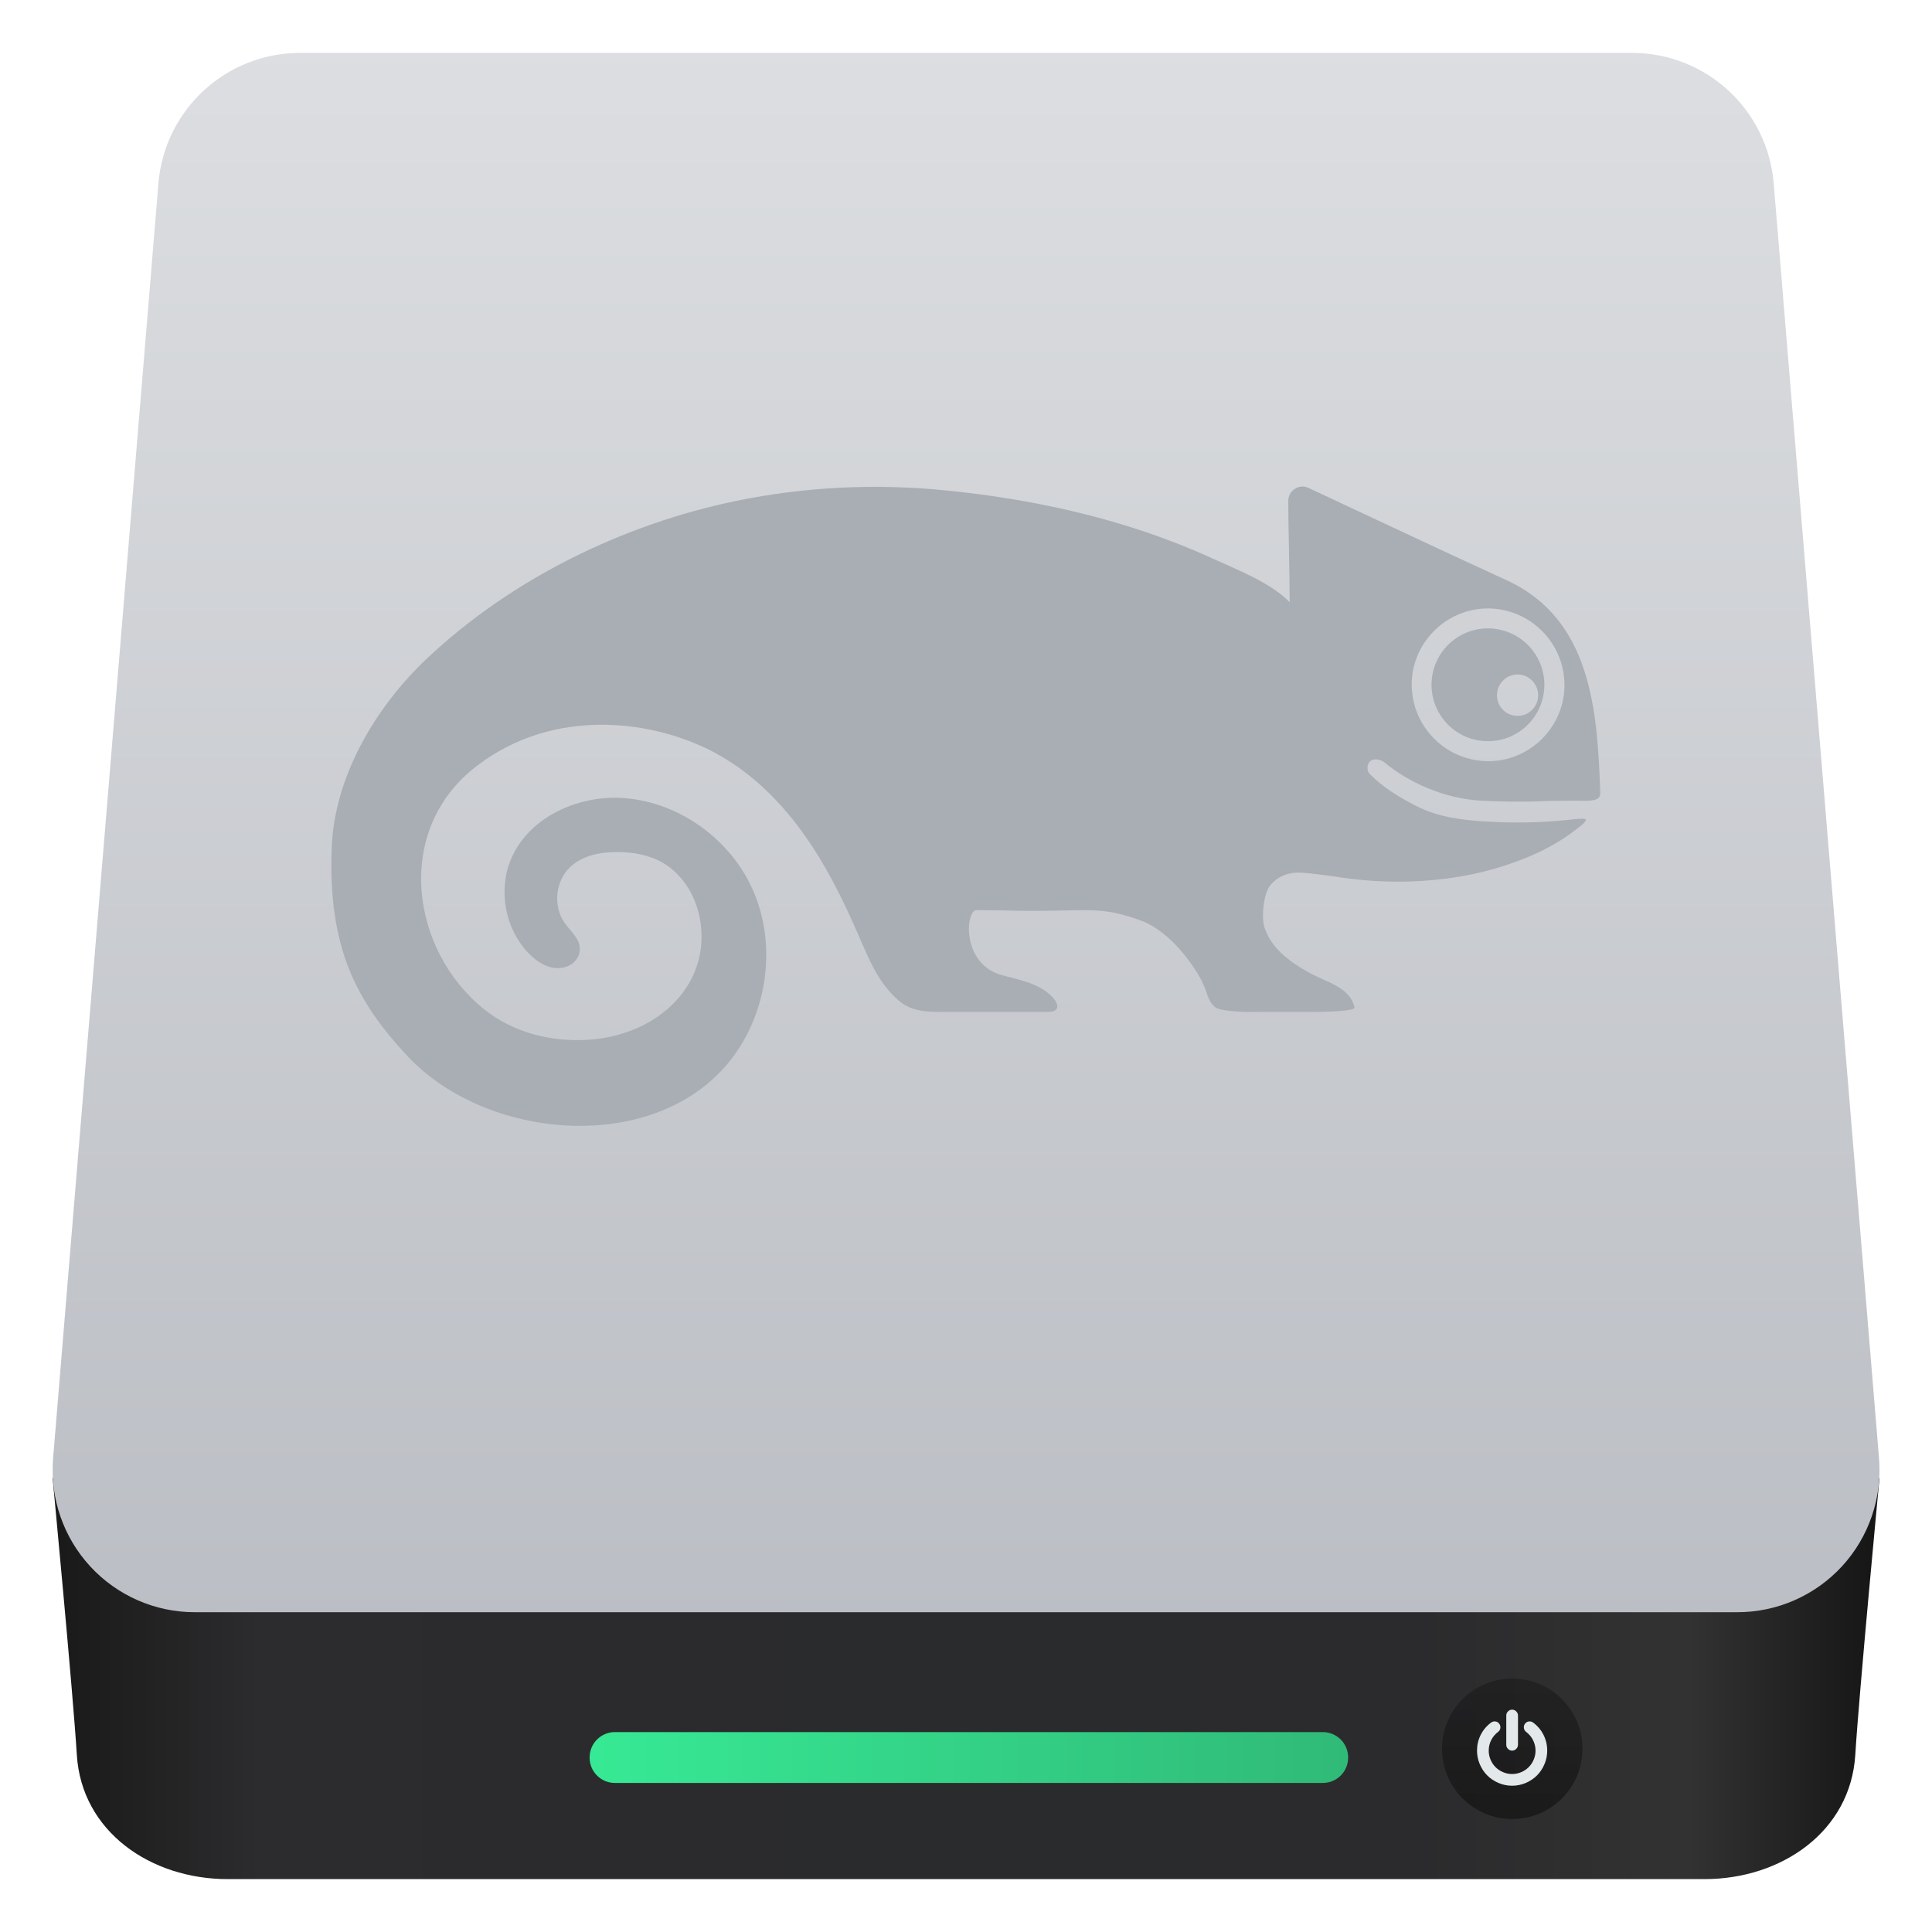<svg style="clip-rule:evenodd;fill-rule:evenodd;stroke-linejoin:round;stroke-miterlimit:2" version="1.1" viewBox="0 0 48 48" xmlns="http://www.w3.org/2000/svg">
 <path d="m42.349 46.686h-36.695c-1.91 0-3.627-1.181-3.745-3.086-0.095-1.546-0.601-6.867-0.602-6.878h45.389c-1e-3 0.011-0.507 5.332-0.602 6.878-0.118 1.905-1.835 3.086-3.745 3.086z" style="fill-rule:nonzero;fill:url(#_Linear1)"/>
 <path d="m44.067 4.555c-0.152-1.832-1.682-3.241-3.52-3.241h-33.091c-1.838 0-3.368 1.409-3.52 3.241-0.587 7.112-1.988 24.061-2.617 31.677-0.081 0.984 0.253 1.957 0.921 2.683 0.669 0.727 1.611 1.14 2.598 1.14h38.327c0.987 0 1.929-0.413 2.598-1.14 0.668-0.726 1.002-1.699 0.921-2.683-0.629-7.616-2.03-24.565-2.617-31.677z" style="fill:url(#_Linear2)"/>
 <path d="m33.494 43.661c0-0.166-0.066-0.326-0.184-0.444-0.118-0.117-0.278-0.184-0.444-0.184h-17.589c-0.167 0-0.327 0.067-0.444 0.184-0.118 0.118-0.184 0.278-0.184 0.444v8e-3c0 0.167 0.066 0.327 0.184 0.444 0.117 0.118 0.277 0.184 0.444 0.184h17.589c0.166 0 0.326-0.066 0.444-0.184 0.118-0.117 0.184-0.277 0.184-0.444v-8e-3z" style="fill:url(#_Linear3)"/>
 <circle cx="37.572" cy="43.448" r="1.745" style="fill:url(#_Linear4)"/>
 <path d="m38.349 43.104c-0.061-0.122-0.147-0.224-0.257-0.306-0.032-0.025-0.068-0.034-0.108-0.029s-0.072 0.024-0.096 0.057c-0.024 0.032-0.033 0.067-0.027 0.107 5e-3 0.04 0.024 0.072 0.056 0.096 0.074 0.056 0.131 0.125 0.172 0.206 0.04 0.081 0.061 0.167 0.061 0.259 0 0.079-0.016 0.154-0.046 0.225-0.031 0.072-0.072 0.134-0.125 0.186-0.052 0.052-0.114 0.094-0.185 0.124-0.072 0.031-0.147 0.046-0.226 0.046s-0.154-0.015-0.225-0.046c-0.072-0.03-0.134-0.072-0.186-0.124s-0.094-0.114-0.124-0.186c-0.031-0.071-0.046-0.146-0.046-0.225 0-0.092 0.02-0.178 0.06-0.259 0.041-0.081 0.098-0.15 0.172-0.206 0.032-0.024 0.051-0.056 0.057-0.096 5e-3 -0.039-4e-3 -0.075-0.028-0.107-0.024-0.033-0.055-0.052-0.095-0.057s-0.076 4e-3 -0.109 0.029c-0.11 0.082-0.196 0.184-0.257 0.306s-0.091 0.252-0.091 0.39c0 0.118 0.023 0.231 0.069 0.338 0.046 0.108 0.108 0.201 0.186 0.279s0.171 0.14 0.279 0.186c0.107 0.046 0.22 0.069 0.338 0.069s0.231-0.023 0.339-0.069c0.107-0.046 0.2-0.108 0.278-0.186s0.14-0.171 0.186-0.279c0.046-0.107 0.069-0.22 0.069-0.338 0-0.138-0.03-0.268-0.091-0.39zm-0.781 0.39c0.039 0 0.074-0.015 0.102-0.043 0.029-0.029 0.044-0.063 0.044-0.103v-0.727c0-0.039-0.015-0.073-0.044-0.102-0.028-0.029-0.063-0.043-0.102-0.043s-0.073 0.014-0.102 0.043-0.043 0.063-0.043 0.102v0.727c0 0.04 0.014 0.074 0.043 0.103 0.029 0.028 0.063 0.043 0.102 0.043z" style="fill-rule:nonzero;fill:rgb(227,232,234)"/>
 <g transform="matrix(.417 0 0 .417 -4.277 .121)">
  <path d="m101.541 40.263c-0.477-0.492-1.262-0.492-1.738 0-0.536 0.534-0.472 1.456 0.192 1.897 0.406 0.269 0.948 0.269 1.353 0 0.662-0.441 0.727-1.363 0.193-1.897m-1.589-4.179c-3.284-0.769-6.234 2.182-5.463 5.464 0.391 1.671 1.719 2.998 3.392 3.39 3.284 0.772 6.236-2.181 5.463-5.465-0.394-1.672-1.721-2.998-3.392-3.389m-21.681 18.487c-2.14-0.791-2.967-0.632-5.703-0.594-1.896 0.024-1.965-0.041-4.129-0.041-0.669 0-0.915 3.205 1.504 3.871 1.059 0.291 2.203 0.475 3 1.289 0.353 0.36 0.551 0.904-0.264 0.904h-6.006c-1.051 0-2.043 0.024-2.846-0.656-1.213-1.025-1.779-2.435-2.386-3.834-0.63-1.455-1.309-2.888-2.107-4.259-1.586-2.726-3.683-5.192-6.496-6.699-3.512-1.884-9.473-2.818-14.193 0.807-4.974 3.819-3.909 10.973 0.442 14.473 1.718 1.383 3.958 1.961 6.16 1.831 4.303-0.249 7.476-3.42 6.688-7.323-0.263-1.306-1.025-2.543-2.173-3.217-0.816-0.477-1.784-0.646-2.729-0.648-1.016-3e-3 -2.097 0.206-2.828 0.913-0.864 0.837-1.004 2.316-0.313 3.301 0.382 0.546 1.004 1.007 0.899 1.718-0.072 0.481-0.469 0.839-0.943 0.945-0.807 0.18-1.546-0.28-2.091-0.842-1.398-1.44-1.836-3.732-1.066-5.587 1.006-2.429 3.804-3.765 6.431-3.678 3.387 0.114 6.58 2.348 7.968 5.439 1.389 3.093 0.973 6.888-0.941 9.686-4.253 6.216-14.756 5.482-19.636 0.24-3.061-3.289-4.724-6.48-4.491-12.423 0.164-4.199 2.587-8.336 5.676-11.246 5.033-4.743 11.661-7.986 18.406-9.384 4.096-0.847 8.325-1.045 12.483-0.63 3.667 0.364 7.312 1.036 10.836 2.127 1.75 0.545 3.471 1.193 5.135 1.957 1.468 0.674 3.392 1.409 4.535 2.573 0-2.108-0.082-4.424-0.082-6.037 0-0.615 0.647-1.031 1.201-0.768 2.385 1.107 8.035 3.776 11.802 5.499 5.05 2.307 5.407 7.75 5.583 12.576 4e-3 0.108 9e-3 0.219-0.039 0.315-0.159 0.331-1.01 0.241-1.322 0.245-0.604 6e-3 -1.515 2e-3 -2.119 0.03-1.205 0.052-2.379 0.03-3.585-0.03-2.229-0.108-4.384-1.102-5.827-2.309-0.144-0.122-0.61-0.254-0.829-0.026-0.228 0.235-0.15 0.603-0.027 0.729 0.828 0.835 1.725 1.375 2.769 1.914 1.326 0.681 2.772 0.854 4.238 0.939 1.57 0.093 3.151 0.069 4.718-0.091 1.308-0.134 1.646-0.224 0.355 0.735-1.134 0.843-2.449 1.449-3.783 1.897-1.914 0.652-3.934 0.973-5.951 1.029-1.223 0.033-2.446-0.03-3.659-0.188-0.628-0.078-1.251-0.192-1.881-0.256-0.511-0.052-1.041-0.147-1.55-0.037-0.463 0.101-0.89 0.351-1.181 0.728-0.399 0.521-0.537 1.951-0.306 2.571 0.445 1.201 1.424 1.899 2.458 2.515 1.12 0.666 2.593 0.894 2.88 2.167 0.059 0.266-2.322 0.273-2.592 0.269h-3.169s-1.722 0.041-2.393-0.203c-0.021-6e-3 -0.039-0.016-0.061-0.027-0.364-0.196-0.522-0.684-0.646-1.054-0.177-0.521-0.487-1.042-0.864-1.581-0.716-1.022-1.816-2.14-2.96-2.564m23.997-14.062c0 1.858-1.504 3.362-3.361 3.362-1.856 0-3.36-1.504-3.36-3.362 0-1.855 1.504-3.359 3.36-3.359 1.857 0 3.361 1.504 3.361 3.359" style="fill-rule:nonzero;fill:rgb(169,174,181)"/>
 </g>
 <defs>
  <linearGradient id="_Linear1" x2="1" gradientTransform="matrix(44.294 -.187 .187 44.294 15.577 3296.09)" gradientUnits="userSpaceOnUse">
   <stop style="stop-color:rgb(26,26,26)" offset="0"/>
   <stop style="stop-color:rgb(44,44,46)" offset=".11"/>
   <stop style="stop-color:rgb(43,43,45)" offset=".29"/>
   <stop style="stop-color:rgb(42,43,45)" offset=".51"/>
   <stop style="stop-color:rgb(43,43,45)" offset=".75"/>
   <stop style="stop-color:rgb(50,50,50)" offset=".9"/>
   <stop style="stop-color:rgb(23,23,23)" offset="1"/>
  </linearGradient>
  <linearGradient id="_Linear2" x2="1" gradientTransform="matrix(-.002 -38.741 38.741 -.002 125.812 40.051)" gradientUnits="userSpaceOnUse">
   <stop style="stop-color:rgb(187,190,196)" offset="0"/>
   <stop style="stop-color:rgb(220,222,225)" offset="1"/>
  </linearGradient>
  <linearGradient id="_Linear3" x2="1" gradientTransform="matrix(18.831,0,0,18.831,14.656,1664.26)" gradientUnits="userSpaceOnUse">
   <stop style="stop-color:rgb(55,233,148)" offset="0"/>
   <stop style="stop-color:rgb(48,186,120)" offset="1"/>
  </linearGradient>
  <linearGradient id="_Linear4" x2="1" gradientTransform="matrix(2.13662e-16,-3.489,3.489,2.13662e-16,328.746,44.976)" gradientUnits="userSpaceOnUse">
   <stop style="stop-color:rgb(4,4,4);stop-opacity:.45" offset="0"/>
   <stop style="stop-color:rgb(18,18,18);stop-opacity:.41" offset="1"/>
  </linearGradient>
 </defs>
</svg>
